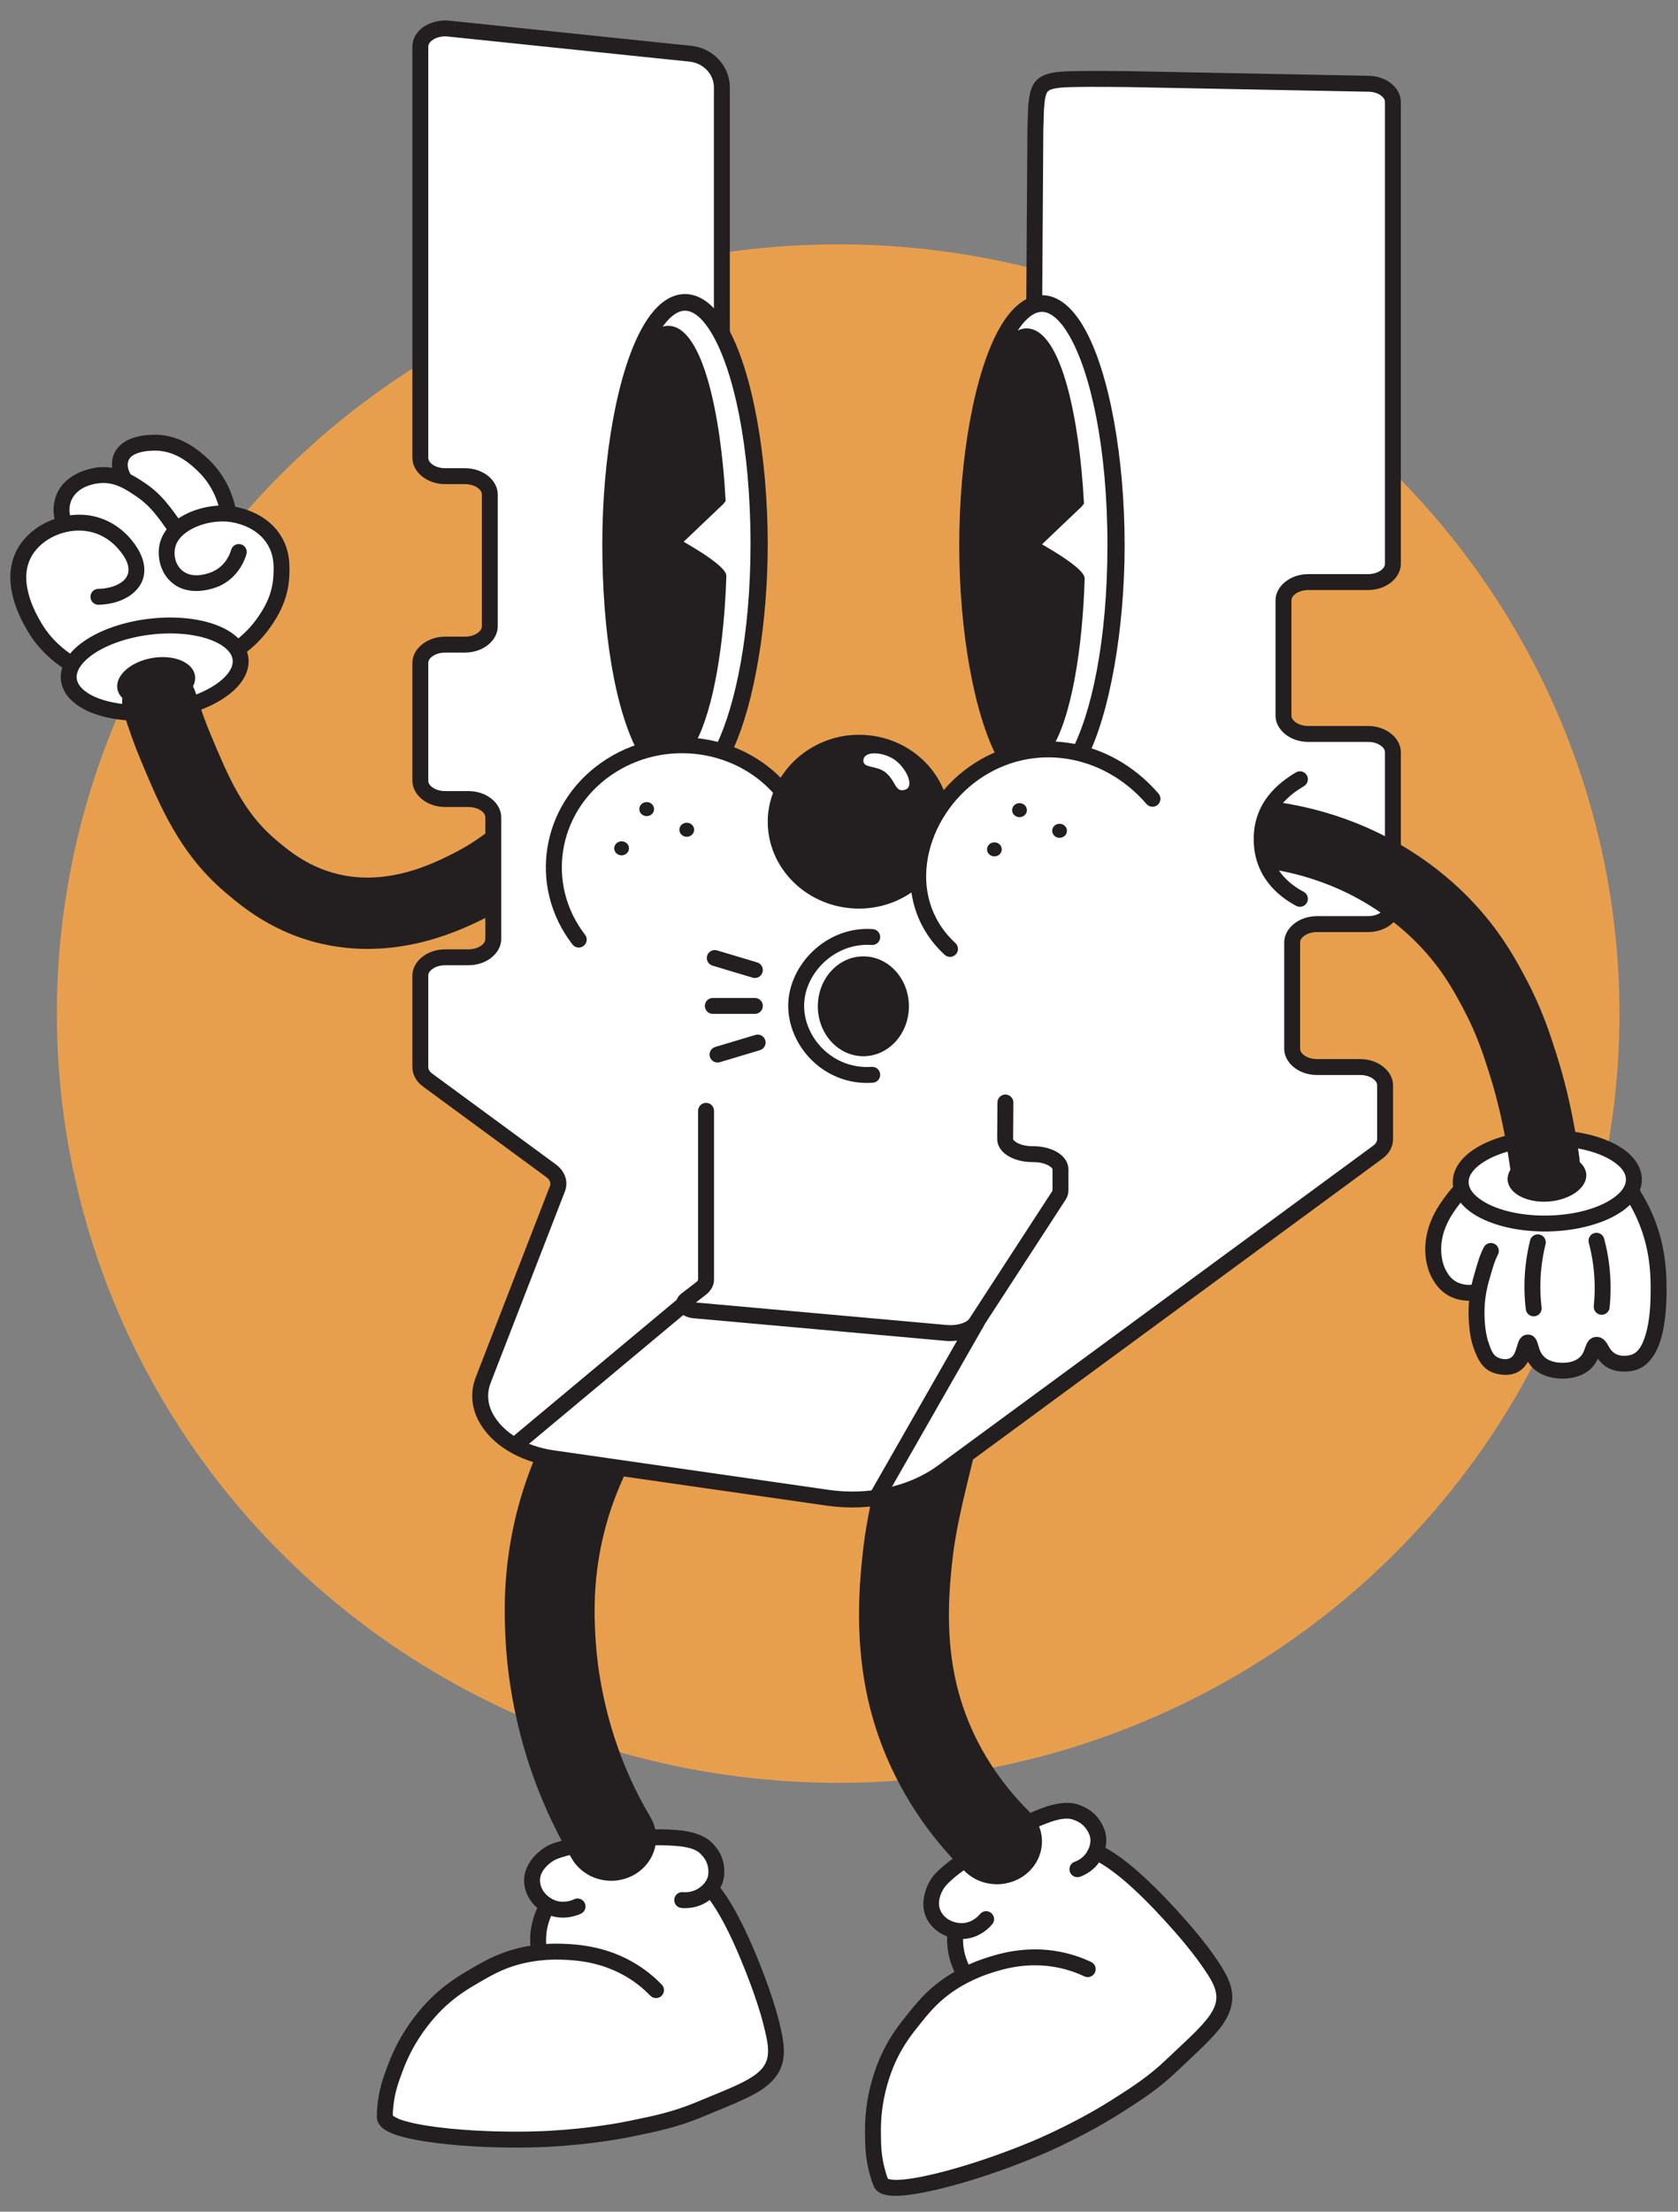 <?xml version="1.0" encoding="UTF-8" standalone="no"?>
<!DOCTYPE svg PUBLIC "-//W3C//DTD SVG 1.1//EN" "http://www.w3.org/Graphics/SVG/1.1/DTD/svg11.dtd">
<svg width="100%" height="100%" viewBox="0 0 879 1158" version="1.1" xmlns="http://www.w3.org/2000/svg" xmlns:xlink="http://www.w3.org/1999/xlink" xml:space="preserve" xmlns:serif="http://www.serif.com/" style="fill-rule:evenodd;clip-rule:evenodd;stroke-miterlimit:10;">
    <rect x="0" y="0" width="879" height="1158" fill="#808080" stroke="none"/>
    <ellipse cx="439.068" cy="530.706" rx="409.278" ry="402.762" style="fill:rgb(232,159,77);"/>
    <g id="White-background" serif:id="White background" transform="matrix(1,0,0,1,-0.441,4.113)">
        <path d="M72.52,371.109C61.61,369.884 37.023,363.323 36.358,352.799C35.694,342.274 36.358,342.122 36.358,342.122C36.358,342.122 8.284,311.501 9.626,299.497C10.967,287.492 13.556,281.817 25.626,275.257C31.982,271.802 36.358,268.778 36.358,268.778C36.358,268.778 32.7,265.74 36.358,254.594C40.017,243.447 53.815,244.604 58.333,245.592C62.852,246.579 62.467,246.508 62.467,246.508C62.467,246.508 62.681,231.728 70.715,229.709C78.75,227.689 95.29,227.786 104.265,236.436C114.517,246.318 121.016,265.271 121.016,265.271C121.016,265.271 136.874,264.845 143.353,278.916C149.634,292.559 149.277,313.629 139.403,323.271C131.015,331.461 126.458,334.766 126.458,334.766C126.458,334.766 133.048,348.934 121.64,355.351C110.232,361.768 96.491,369.03 96.491,369.03C96.491,369.03 82.91,372.276 72.52,371.109Z" style="fill:white;"/>
        <g transform="matrix(0.972,0.237,-0.237,0.972,239.78,-46.522)">
            <path d="M316.589,954.884C309.914,957.541 294.275,965.84 289.051,970.523C275.348,982.809 283.052,996.801 289.347,997.759L291.431,1022.33C291.431,1022.33 264.618,1038.11 250.168,1058.18C235.037,1079.2 232.678,1114.58 235.081,1121.77C236.844,1127.06 236.158,1128.7 241.446,1130.19C246.734,1131.68 320.805,1118.63 341.242,1110.56C366.94,1100.4 420.535,1065.88 423.723,1059.65C426.911,1053.42 427.559,1045.66 424.455,1039.4C421.351,1033.15 389.27,985.934 384.147,980.475C379.024,975.016 373.029,968.951 373.029,968.951C373.029,968.951 378.684,962.28 371.39,953.136C361.771,941.077 331.318,949.02 316.589,954.884Z" style="fill:white;"/>
        </g>
        <path d="M521.325,957.99C508.626,966.26 486.044,979.528 487.801,991.06C490.152,1006.5 498.97,1005.76 498.97,1005.76L504.77,1028.97C504.77,1028.97 485.592,1042.48 473.593,1058.2C458.45,1078.03 455.302,1122.49 459.892,1130.31C464.63,1138.37 463.263,1141.08 467.648,1142.38C472.032,1143.67 554.23,1118.62 574.601,1106.48C599.211,1091.82 638.237,1055.7 639.57,1049.37C640.904,1043.04 642.015,1035.97 638.169,1030.13C634.323,1024.3 601.279,985.219 593.248,979.145C585.217,973.071 574.231,965.058 574.231,965.058C574.231,965.058 581.033,952.526 568.104,946.842C550.453,939.081 529.294,952.8 521.325,957.99Z" style="fill:white;"/>
        <path d="M804.46,591.194C791.393,592.082 762.743,601.773 766.011,615.706C761.419,624.477 746.262,643.704 750.516,656.841C756.455,675.187 773.751,673.408 773.751,673.408C773.751,673.408 769.8,711.49 786.768,712.56C800.657,713.436 801.796,699.738 801.796,699.738C801.796,699.738 805.235,713.902 818.762,713.643C832.419,713.382 837.951,701.25 837.951,701.25C837.951,701.25 842.897,711.824 854.437,709.96C865.976,708.097 869.711,685.965 870.318,679.328C870.926,672.69 866.31,632.618 860.339,627.021C854.368,621.425 853.639,620.534 853.639,620.534C853.639,620.534 860.603,615.57 855.43,609.173C850.258,602.775 844.794,588.452 804.46,591.194Z" style="fill:white;"/>
        <path d="M359.185,154.134C366.998,153.705 396.613,172.4 398.452,278.512C399.761,354.043 377.008,390.635 377.008,390.635C377.008,390.635 372.756,386.148 359.185,386.36C345.614,386.573 338.295,387.808 338.295,387.808C338.295,387.808 317.932,339.495 323.176,271.334C328.42,203.173 337.358,155.332 359.185,154.134Z" style="fill:white;"/>
        <g transform="matrix(1,0,0,1,186.477,0)">
            <path d="M359.185,154.134C366.998,153.705 396.613,172.4 398.452,278.512C399.761,354.043 377.008,390.635 377.008,390.635C377.008,390.635 372.756,386.148 359.185,386.36C345.614,386.573 338.295,387.808 338.295,387.808C338.295,387.808 317.932,339.495 323.176,271.334C328.42,203.173 337.358,155.332 359.185,154.134Z" style="fill:white;"/>
        </g>
        <path d="M378.473,166.916C378.473,166.916 378.997,48.627 378.13,43.146C377.263,37.665 375.724,25.378 366.198,24.391C356.671,23.404 248.104,12.307 240.616,11.441C233.129,10.575 222.924,9.081 221.432,23.512C219.941,37.943 221.87,229.969 221.662,232.155C221.454,234.341 220.229,242.955 228.625,244.881C237.021,246.806 243.536,244.909 247.805,246.47C252.073,248.032 256.309,249.308 256.517,256.278C256.725,263.247 259.818,317.361 257.944,323.121C256.07,328.881 252.996,333.073 248.07,333.385C243.144,333.697 236.62,332.859 231.972,333.917C227.324,334.975 222.934,336.013 221.893,341.321C220.852,346.629 221.856,397.559 222.065,403.318C222.273,409.077 226.901,413.602 231.546,414.745C236.191,415.889 244.422,414.078 248.759,415.119C253.096,416.16 258.191,417.777 259.075,423.458C259.959,429.139 260.852,482.162 259.169,486.359C257.486,490.556 258.527,496.691 252.629,496.378C246.73,496.066 239.266,494.241 233.818,496.548C228.37,498.856 221.868,499.871 221.73,506.108C221.592,512.344 219.37,549.094 220.74,554.817C222.111,560.541 227.649,563.6 230.876,566.203C234.104,568.805 285.13,604.248 287.678,608.651C290.227,613.053 294.123,613.883 290.413,623.104C286.704,632.324 253.74,716.008 252.682,721.178C251.624,726.348 249.946,749.291 274.366,756.04C298.787,762.789 425.455,777.58 435.027,779.627C444.599,781.673 470.322,781.809 487.007,770.757C503.692,759.706 713.657,606.601 719.744,601.503C725.83,596.404 727.043,595.683 726.297,590.863C725.551,586.043 725.585,567.81 725.585,563.438C725.585,559.067 724.766,554.753 716.874,554.319C708.983,553.886 697.181,554.71 692.846,554.277C688.51,553.843 678.542,553.065 678.524,547.106C678.507,541.147 677.448,495.612 678.402,490.241C679.356,484.87 683.877,479.951 689.244,479.31C694.61,478.67 714.687,478.967 719.576,478.308C724.465,477.649 730.194,473.644 730.732,468.653C731.269,463.661 729.266,398.693 730.029,392.914C730.792,387.134 727.779,382.69 722.887,381.84C717.996,380.99 693.854,380.84 688.066,380.302C682.278,379.765 673.773,377.618 674.085,372.003C674.397,366.389 672.561,318.949 673.566,312.189C674.572,305.429 679.47,301.801 684.362,300.968C689.253,300.135 711.894,300.917 717.399,300.813C722.904,300.709 730.366,296.905 730.124,291.117C729.881,285.33 729.645,60.298 729.645,53.573C729.645,46.849 730.809,41.811 719.799,40.721C708.789,39.631 571.953,35.892 561.737,36.863C551.521,37.834 544.974,42.33 542.498,49.811C540.021,57.292 543.495,138.899 542.766,145.458C542.037,152.017 526.853,564.557 526.615,578.154C526.378,591.751 528.122,589.49 527.357,592.157C526.592,594.825 530.899,597.54 533.828,598.976C536.756,600.412 541.971,600.48 545.664,601.636C549.358,602.792 554.61,603.925 554.889,608.339C555.168,612.753 556.665,617.846 555.181,619.918C553.698,621.989 523.681,678.156 515.552,686.118C507.423,694.079 506.775,693.142 496.876,692.373C486.978,691.604 381.974,682.755 372.983,681.265C363.992,679.774 353.2,679.08 360.56,674.318C367.92,669.555 372.289,669.821 372.098,661.798C371.906,653.775 373.059,584.419 371.547,578.154C370.034,571.89 377.961,187.223 378.473,166.916Z" style="fill:white;"/>
        <g transform="matrix(1.137,0,0,1.137,-70.535,-66.073)">
            <circle cx="379.038" cy="458.548" r="62.732" style="fill:white;"/>
        </g>
        <g transform="matrix(1.137,0,0,1.137,119.353,-61.388)">
            <circle cx="379.038" cy="458.548" r="62.732" style="fill:white;"/>
        </g>
        <g transform="matrix(1,0,0,1.557,0,-237.193)">
            <path d="M580.836,425.999L319.336,425.999L319.336,578.154C397.604,631.076 485.305,627.895 580.836,578.154L580.836,425.999Z" style="fill:white;"/>
        </g>
    </g>
    <g id="Hangerman" transform="matrix(4.167,0,0,4.167,-837.936,-1068.18)">
        <g transform="matrix(0,-1,-1,0,279.229,362.008)">
            <path d="M-0.928,-0.928C-1.415,-0.928 -1.809,-0.513 -1.809,-0C-1.809,0.511 -1.415,0.928 -0.928,0.928C-0.44,0.928 -0.045,0.511 -0.045,-0C-0.045,-0.513 -0.44,-0.928 -0.928,-0.928" style="fill:rgb(35,31,32);fill-rule:nonzero;"/>
        </g>
        <g transform="matrix(0,-1,-1,0,287.422,359.675)">
            <path d="M-0.928,-0.928C-1.415,-0.928 -1.809,-0.513 -1.809,-0C-1.809,0.513 -1.415,0.928 -0.928,0.928C-0.44,0.928 -0.045,0.513 -0.045,-0C-0.045,-0.513 -0.44,-0.928 -0.928,-0.928" style="fill:rgb(35,31,32);fill-rule:nonzero;"/>
        </g>
        <g transform="matrix(0,-1,-1,0,282.386,357.08)">
            <path d="M-0.928,-0.928C-1.415,-0.928 -1.809,-0.513 -1.809,-0C-1.809,0.513 -1.415,0.928 -0.928,0.928C-0.44,0.928 -0.045,0.513 -0.045,-0C-0.045,-0.513 -0.44,-0.928 -0.928,-0.928" style="fill:rgb(35,31,32);fill-rule:nonzero;"/>
        </g>
        <g transform="matrix(0,-1,-1,0,326.096,362.139)">
            <path d="M-0.928,-0.928C-1.415,-0.928 -1.809,-0.513 -1.809,-0C-1.809,0.511 -1.415,0.928 -0.928,0.928C-0.44,0.928 -0.045,0.511 -0.045,-0C-0.045,-0.513 -0.44,-0.928 -0.928,-0.928" style="fill:rgb(35,31,32);fill-rule:nonzero;"/>
        </g>
        <g transform="matrix(0,-1,-1,0,334.289,359.806)">
            <path d="M-0.928,-0.928C-1.415,-0.928 -1.809,-0.513 -1.809,-0C-1.809,0.513 -1.415,0.928 -0.928,0.928C-0.44,0.928 -0.045,0.513 -0.045,-0C-0.045,-0.513 -0.44,-0.928 -0.928,-0.928" style="fill:rgb(35,31,32);fill-rule:nonzero;"/>
        </g>
        <g transform="matrix(0,-1,-1,0,329.253,357.211)">
            <path d="M-0.928,-0.928C-1.415,-0.928 -1.809,-0.513 -1.809,-0C-1.809,0.513 -1.415,0.928 -0.928,0.928C-0.44,0.928 -0.045,0.513 -0.045,-0C-0.045,-0.513 -0.44,-0.928 -0.928,-0.928" style="fill:rgb(35,31,32);fill-rule:nonzero;"/>
        </g>
        <g transform="matrix(1,0,0,1,263.166,346.573)">
            <path d="M0,22.644C0.004,21.724 -0.102,15.273 -0.109,13.76C-1.642,15.002 -3.293,16.099 -5.067,16.99C-7.383,18.155 -12.214,20.581 -17.766,19.93C-22.584,19.366 -25.623,16.794 -27.439,15.258C-31.518,11.806 -33.398,7.315 -35.575,2.113C-36.305,0.37 -36.95,-1.421 -37.491,-3.21C-38.21,-5.589 -40.819,-6.963 -43.318,-6.278C-45.832,-5.593 -47.261,-3.112 -46.542,-0.734C-45.916,1.339 -45.169,3.414 -44.324,5.43C-41.925,11.164 -39.443,17.093 -33.698,21.954C-31.41,23.89 -26.651,27.919 -18.917,28.825C-12.249,29.607 -6.599,27.653 -3.065,26.067C-2.1,25.634 -1.293,25.229 -0.666,24.914C-0.429,24.795 -0.203,24.657 0.025,24.523C-0.025,23.892 -0.002,23.172 0,22.644" style="fill:rgb(35,31,32);fill-rule:nonzero;"/>
        </g>
        <g transform="matrix(1,0,0,1,209.715,321.546)">
            <path d="M0.546,17.167C-0.529,16.467 -2.198,15.174 -3.434,13.065C-3.782,12.472 -4.622,11.049 -5.059,9.328C-5.46,7.748 -5.531,5.891 -4.384,4.263C-2.924,2.188 0.025,1.058 2.631,1.598C4.499,1.985 5.659,3.135 6.03,3.535C6.337,3.867 6.795,4.38 7.132,5.009C7.41,5.528 7.617,6.136 7.484,6.782C7.363,7.367 6.93,7.814 6.355,8.141C5.643,8.547 4.716,8.765 3.724,8.786C3.172,8.798 2.734,9.255 2.745,9.807C2.757,10.359 3.214,10.797 3.766,10.786C6.638,10.726 9.007,9.288 9.442,7.188C9.885,5.045 8.339,3.086 7.497,2.176L7.497,2.175C7.01,1.652 5.486,0.147 3.037,-0.36C-0.331,-1.058 -4.132,0.43 -6.02,3.111C-7.246,4.854 -7.478,6.784 -7.241,8.57C-6.909,11.068 -5.638,13.261 -5.16,14.077C-3.724,16.524 -1.793,18.029 -0.546,18.843C-0.084,19.144 0.536,19.014 0.838,18.551C1.139,18.089 1.009,17.469 0.546,17.167Z" style="fill:rgb(35,31,32);"/>
        </g>
        <g transform="matrix(0.787,0.617,0.617,-0.787,208.946,316.991)">
            <path d="M3.572,-2.88C3.262,-2.659 2.473,-2.049 2.224,-0.972C1.776,0.979 3.449,2.573 3.689,2.807C5.095,4.173 6.888,4.254 8.29,4.362C10.47,4.53 12.123,4.012 14.412,3.324C14.941,3.165 15.499,3.466 15.658,3.994C15.816,4.523 15.516,5.081 14.988,5.24C12.428,6.008 10.573,6.544 8.137,6.356L8.136,6.356C6.342,6.218 4.093,5.989 2.296,4.241C1.938,3.894 -0.39,1.472 0.275,-1.421L0.276,-1.422C0.676,-3.153 1.914,-4.155 2.413,-4.51C2.863,-4.83 3.488,-4.724 3.808,-4.274C4.127,-3.824 4.022,-3.2 3.572,-2.88Z" style="fill:rgb(35,31,32);"/>
        </g>
        <g transform="matrix(0.766,0.643,0.643,-0.766,217.851,312.541)">
            <path d="M2.031,-2.868C1.794,-2.78 0.817,-2.456 0.585,-1.598C0.458,-1.127 0.634,-0.668 0.865,-0.262C1.331,0.559 2.087,1.192 2.335,1.405C4.417,3.187 7.097,2.98 8.082,2.92C10.721,2.757 12.579,1.554 13.466,0.874C13.904,0.538 14.532,0.621 14.868,1.059C15.204,1.497 15.121,2.126 14.683,2.461C13.616,3.279 11.379,4.72 8.205,4.916L8.204,4.916C6.971,4.991 3.642,5.155 1.034,2.924C0.709,2.645 -0.263,1.801 -0.874,0.726C-1.361,-0.132 -1.614,-1.123 -1.346,-2.118L-1.346,-2.119C-0.894,-3.793 0.876,-4.573 1.337,-4.744C1.855,-4.935 2.431,-4.67 2.622,-4.152C2.813,-3.635 2.548,-3.059 2.031,-2.868Z" style="fill:rgb(35,31,32);"/>
        </g>
        <g transform="matrix(1,0,0,1,231.109,332.606)">
            <path d="M-0.963,-7.174C-1.039,-6.901 -1.526,-5.262 -3.233,-4.46C-3.349,-4.406 -3.95,-4.135 -4.723,-4.025C-5.417,-3.927 -6.271,-3.946 -6.994,-4.481C-7.991,-5.219 -8.225,-6.537 -7.994,-7.491C-7.79,-8.336 -7.171,-9.005 -6.385,-9.519C-5.043,-10.398 -3.208,-10.823 -1.64,-10.737L-1.639,-10.736C-1.343,-10.721 1.804,-10.521 3.474,-8.062C4.514,-6.531 4.398,-4.942 4.346,-3.891C4.219,-1.355 2.993,0.437 2.375,1.33C1.422,2.708 0.357,3.634 -0.385,4.196C-0.825,4.529 -0.912,5.156 -0.579,5.596C-0.246,6.036 0.381,6.123 0.821,5.79C1.681,5.14 2.916,4.064 4.019,2.468C4.759,1.399 6.191,-0.757 6.344,-3.791C6.412,-5.156 6.478,-7.199 5.128,-9.186C2.945,-12.402 -1.144,-12.713 -1.532,-12.734C-3.498,-12.842 -5.797,-12.295 -7.481,-11.193C-8.713,-10.386 -9.618,-9.286 -9.938,-7.961C-10.329,-6.343 -9.875,-4.125 -8.184,-2.873C-5.855,-1.15 -2.717,-2.493 -2.383,-2.65C0.128,-3.83 0.851,-6.235 0.963,-6.636C1.112,-7.168 0.8,-7.72 0.269,-7.868C-0.263,-8.017 -0.815,-7.705 -0.963,-7.174Z" style="fill:rgb(35,31,32);"/>
        </g>
        <g transform="matrix(-0.124,-0.992,-0.992,0.124,217.859,329.89)">
            <path d="M-10.786,-12.22C-13.753,-12.258 -16.157,-7.422 -16.158,-1.419C-16.158,4.585 -13.752,9.483 -10.786,9.521C-7.82,9.559 -5.415,4.723 -5.415,-1.28C-5.415,-7.285 -7.82,-12.182 -10.786,-12.22Z" style="fill:none;fill-rule:nonzero;stroke:rgb(35,31,32);stroke-width:2px;"/>
        </g>
        <g transform="matrix(1,0,0,1,364.506,369.283)">
            <path d="M-0.512,-15.885C-2.73,-14.562 -5.814,-12.121 -5.814,-7.513C-5.814,-2.883 -2.806,-0.355 -0.468,0.884C0.02,1.142 0.625,0.956 0.884,0.468C1.142,-0.02 0.956,-0.625 0.468,-0.884C-1.386,-1.865 -3.814,-3.843 -3.814,-7.513C-3.814,-11.203 -1.264,-13.108 0.512,-14.167C0.986,-14.45 1.142,-15.064 0.859,-15.538C0.576,-16.012 -0.038,-16.168 -0.512,-15.885Z" style="fill:rgb(35,31,32);"/>
        </g>
        <g transform="matrix(1,0,0,1,384.684,418.948)">
            <path d="M-0.746,-13.684C-1.865,-12.429 -2.622,-11.31 -3.022,-10.601C-3.464,-9.821 -4.652,-7.625 -4.389,-4.819C-4.233,-3.173 -3.668,-2.177 -3.543,-1.96C-3.203,-1.368 -2.65,-0.446 -1.486,0.197C0.012,1.025 1.572,0.846 2.112,0.754C2.656,0.662 3.023,0.145 2.931,-0.399C2.839,-0.943 2.322,-1.31 1.778,-1.218C1.434,-1.16 0.436,-1.025 -0.518,-1.553C-1.262,-1.964 -1.591,-2.576 -1.808,-2.956L-1.809,-2.957C-1.898,-3.113 -2.286,-3.829 -2.397,-5.007C-2.608,-7.247 -1.634,-8.994 -1.282,-9.616L-1.282,-9.617C-0.926,-10.247 -0.248,-11.237 0.746,-12.352C1.114,-12.764 1.078,-13.397 0.666,-13.764C0.254,-14.132 -0.379,-14.096 -0.746,-13.684Z" style="fill:rgb(35,31,32);"/>
        </g>
        <g transform="matrix(1,0,0,1,388.507,421.171)">
            <path d="M4.661,6.276C4.855,6.595 5.106,6.91 5.434,7.2C6.659,8.283 8.366,8.406 9.015,8.402C9.449,8.4 11.112,8.362 12.358,7.331C12.901,6.882 13.23,6.372 13.453,5.893C13.763,6.322 14.172,6.75 14.757,7.061C15.937,7.687 17.425,7.564 18.253,7.304C19.752,6.834 20.751,5.394 21.312,3.627C22.028,1.376 22.074,-1.369 22.084,-2.375C22.111,-5.333 21.992,-10.31 18.504,-15.602C18.2,-16.063 17.579,-16.191 17.119,-15.887C16.658,-15.583 16.53,-14.962 16.834,-14.502C20.026,-9.66 20.109,-5.099 20.084,-2.393C20.076,-1.487 20.052,0.991 19.406,3.022C19.06,4.111 18.579,5.106 17.655,5.396C17.191,5.542 16.355,5.645 15.695,5.295C15,4.925 14.781,4.224 14.53,3.87C14.145,3.331 13.691,3.123 13.207,3.159C12.785,3.19 12.451,3.382 12.19,3.764C12.069,3.942 11.961,4.198 11.851,4.507C11.722,4.872 11.574,5.385 11.084,5.789C10.314,6.426 9.271,6.4 9.003,6.402C8.6,6.404 7.521,6.375 6.758,5.702C6.261,5.262 6.103,4.701 5.987,4.302C5.901,4.005 5.827,3.759 5.747,3.594C5.484,3.05 5.083,2.865 4.663,2.861C4.242,2.857 3.792,3.056 3.511,3.669C3.397,3.916 3.298,4.322 3.148,4.762C3.017,5.142 2.856,5.596 2.422,5.815C1.77,6.143 0.991,5.791 0.957,5.776C0.181,5.444 -0.004,4.663 -0.292,3.856C-0.477,3.34 -0.79,2.172 -0.805,0.171C-0.819,-1.94 -0.352,-3.54 -0.016,-4.67C0.399,-6.071 0.501,-6.412 0.895,-7.2C1.141,-7.694 0.941,-8.295 0.447,-8.542C-0.047,-8.788 -0.648,-8.588 -0.895,-8.094C-1.339,-7.204 -1.465,-6.821 -1.934,-5.239C-2.31,-3.974 -2.821,-2.18 -2.805,0.185C-2.788,2.546 -2.393,3.92 -2.176,4.529C-1.688,5.894 -1.144,7.052 0.171,7.615L0.172,7.616C0.247,7.647 1.922,8.307 3.322,7.601C3.938,7.29 4.363,6.808 4.661,6.276Z" style="fill:rgb(35,31,32);"/>
        </g>
        <g transform="matrix(1,0,0,1,394.411,420.742)">
            <path d="M-0.971,-8.546C-1.203,-7.609 -1.401,-6.577 -1.529,-5.456C-1.77,-3.35 -1.701,-1.463 -1.512,0.119C-1.447,0.667 -0.948,1.058 -0.4,0.993C0.148,0.928 0.539,0.429 0.474,-0.119C0.301,-1.569 0.238,-3.298 0.459,-5.229L0.459,-5.23C0.575,-6.258 0.757,-7.205 0.971,-8.064C1.104,-8.6 0.777,-9.143 0.241,-9.276C-0.295,-9.409 -0.838,-9.082 -0.971,-8.546Z" style="fill:rgb(35,31,32);"/>
        </g>
        <g transform="matrix(1,0,0,1,401.783,420.547)">
            <path d="M-0.967,-8.048C-0.739,-7.189 -0.542,-6.242 -0.408,-5.214C-0.156,-3.283 -0.19,-1.554 -0.34,-0.103C-0.397,0.446 0.003,0.938 0.552,0.995C1.101,1.052 1.593,0.652 1.65,0.103C1.814,-1.48 1.85,-3.367 1.576,-5.472C1.43,-6.592 1.215,-7.625 0.967,-8.56C0.825,-9.094 0.277,-9.412 -0.256,-9.271C-0.79,-9.129 -1.108,-8.581 -0.967,-8.048Z" style="fill:rgb(35,31,32);"/>
        </g>
        <g transform="matrix(1,0,0,1,399.643,361.812)">
            <path d="M0,40.052C-0.12,39.193 -0.298,38.012 -0.551,36.607C-0.834,35.037 -1.502,31.362 -2.882,27.017C-3.648,24.605 -4.694,21.302 -6.774,17.406C-8.086,14.945 -10.285,10.826 -14.661,6.593C-18.074,3.289 -22.202,0.515 -26.596,-1.43C-30.156,-3.008 -33.948,-4.099 -37.862,-4.672C-38.581,-4.776 -39.839,-3.267 -40.017,-0.723C-40.231,2.336 -39.315,3.652 -39.193,3.669C-36.096,4.123 -33.103,4.985 -30.291,6.23C-26.844,7.757 -23.602,9.936 -20.92,12.53C-17.506,15.833 -15.836,18.962 -14.616,21.248C-12.895,24.474 -12.054,27.128 -11.311,29.471C-10.087,33.32 -9.487,36.637 -9.231,38.049C-9,39.317 -8.84,40.388 -8.733,41.165C-8.437,43.286 -6.547,44.828 -4.372,44.828C-4.179,44.828 -3.983,44.816 -3.785,44.791C-1.375,44.483 0.32,42.362 0,40.052" style="fill:rgb(35,31,32);fill-rule:nonzero;"/>
        </g>
        <g transform="matrix(-0.019,-1,-1,0.019,395.191,393.837)">
            <path d="M-10.877,-12.088C-9.4,-12.088 -7.985,-11.191 -6.878,-9.544C-5.46,-7.436 -4.51,-4.039 -4.51,-0.203C-4.51,3.633 -5.46,7.03 -6.878,9.138C-7.985,10.785 -9.4,11.682 -10.877,11.682C-12.354,11.682 -13.769,10.785 -14.876,9.138C-16.294,7.03 -17.244,3.633 -17.244,-0.203C-17.244,-4.039 -16.294,-7.436 -14.876,-9.544C-13.769,-11.191 -12.354,-12.088 -10.877,-12.088ZM-10.877,-10.088C-11.771,-10.088 -12.546,-9.425 -13.216,-8.428C-14.463,-6.575 -15.244,-3.576 -15.244,-0.203C-15.244,3.17 -14.463,6.169 -13.216,8.022C-12.546,9.019 -11.771,9.682 -10.877,9.682C-9.983,9.682 -9.208,9.019 -8.538,8.022C-7.291,6.169 -6.51,3.17 -6.51,-0.203C-6.51,-3.576 -7.291,-6.575 -8.538,-8.428C-9.208,-9.425 -9.983,-10.088 -10.877,-10.088Z" style="fill:rgb(35,31,32);"/>
        </g>
        <g transform="matrix(-0.081,-0.997,-0.997,0.081,394.756,399.363)">
            <path d="M-4.938,-5.356C-6.633,-5.37 -8.007,-3.164 -8.006,-0.428C-8.007,2.308 -6.633,4.538 -4.938,4.552C-3.244,4.567 -1.87,2.361 -1.87,-0.375C-1.87,-3.112 -3.243,-5.342 -4.938,-5.356" style="fill:rgb(35,31,32);fill-rule:nonzero;"/>
        </g>
        <g transform="matrix(1,0,0,1,335.946,293.929)">
            <path d="M-43.111,4.329L-43.111,-26.608C-43.111,-29.287 -45.211,-31.555 -48.011,-31.84L-52.216,-32.269L-78.351,-34.987C-79.787,-35.136 -81.124,-34.679 -81.97,-33.926C-82.637,-33.333 -83.017,-32.56 -83.017,-31.72L-83.017,19.949C-83.017,21.674 -81.243,23.244 -78.892,23.244L-76.409,23.244C-75.779,23.244 -75.204,23.419 -74.791,23.722C-74.5,23.936 -74.284,24.212 -74.284,24.539L-74.284,41.116C-74.284,41.443 -74.5,41.718 -74.792,41.932C-75.205,42.236 -75.779,42.411 -76.409,42.411L-78.892,42.411C-81.243,42.411 -83.017,43.979 -83.017,45.706L-83.017,60.519C-83.017,62.244 -81.243,63.814 -78.892,63.814L-75.972,63.814C-75.342,63.814 -74.767,63.989 -74.354,64.292C-74.063,64.506 -73.847,64.782 -73.847,65.109L-73.847,80.403C-73.847,80.73 -74.063,81.005 -74.355,81.219C-74.768,81.523 -75.342,81.698 -75.972,81.698L-78.892,81.698C-81.243,81.698 -83.017,83.266 -83.017,84.993L-83.017,96.5C-83.017,97.404 -82.564,98.291 -81.694,98.929L-66.17,110.33C-65.775,110.621 -65.561,111.02 -65.715,111.415L-75.04,135.441C-75.745,137.258 -75.625,139.195 -74.689,140.955C-73.147,143.858 -69.718,146.027 -65.556,146.626L-30.925,151.6C-25.426,152.389 -19.756,151.099 -15.792,148.189L38.939,107.989C39.808,107.351 40.263,106.464 40.263,105.56L40.263,98.784C40.263,97.057 38.488,95.489 36.138,95.489L30.707,95.489C30.076,95.489 29.502,95.314 29.089,95.01C28.797,94.796 28.582,94.521 28.582,94.194L28.582,80.824C28.582,80.497 28.797,80.221 29.089,80.007C29.502,79.704 30.076,79.529 30.707,79.529L37.12,79.529C39.47,79.529 41.245,77.959 41.245,76.234L41.245,56.931C41.245,55.204 39.47,53.636 37.12,53.636L29.615,53.636C28.984,53.636 28.41,53.461 27.997,53.157C27.705,52.943 27.49,52.668 27.49,52.341L27.49,37.848C27.49,37.521 27.705,37.245 27.997,37.031C28.41,36.728 28.984,36.553 29.615,36.553L37.12,36.553C39.47,36.553 41.245,34.984 41.245,33.258L41.245,-24.769C41.245,-26.417 39.638,-27.938 37.4,-28.057L37.383,-28.058C37.366,-28.058 6.984,-28.646 6.984,-28.646C6.981,-28.646 2.043,-28.705 -0.029,-28.646C-1.147,-28.614 -2.257,-28.567 -3.12,-28.31C-3.898,-28.078 -4.505,-27.678 -4.887,-27.086C-5.235,-26.545 -5.448,-25.719 -5.547,-24.798C-5.668,-23.668 -5.64,-22.38 -5.698,-21.506L-5.7,-21.476L-5.84,-0.007C-5.844,0.545 -5.398,0.996 -4.847,1C-4.295,1.004 -3.844,0.558 -3.84,0.007L-3.7,-21.405C-3.647,-22.257 -3.675,-23.496 -3.558,-24.584C-3.497,-25.15 -3.419,-25.671 -3.205,-26.003C-3.016,-26.296 -2.643,-26.389 -2.224,-26.473C-1.557,-26.607 -0.766,-26.624 0.028,-26.647C2.032,-26.704 6.745,-26.649 6.95,-26.646C6.953,-26.646 37.309,-26.059 37.309,-26.059C37.894,-26.025 38.416,-25.842 38.789,-25.548C39.053,-25.338 39.245,-25.075 39.245,-24.769L39.245,33.258C39.245,33.585 39.029,33.86 38.738,34.075C38.325,34.378 37.75,34.553 37.12,34.553L29.615,34.553C27.264,34.553 25.49,36.123 25.49,37.848L25.49,52.341C25.49,54.066 27.264,55.636 29.615,55.636L37.12,55.636C37.75,55.636 38.325,55.811 38.738,56.114C39.029,56.328 39.245,56.604 39.245,56.931L39.245,76.234C39.245,76.561 39.029,76.836 38.737,77.05C38.324,77.354 37.75,77.529 37.12,77.529L30.707,77.529C28.356,77.529 26.582,79.097 26.582,80.824L26.582,94.194C26.582,95.919 28.356,97.489 30.707,97.489L36.138,97.489C36.768,97.489 37.343,97.664 37.756,97.967C38.047,98.181 38.263,98.457 38.263,98.784L38.263,105.56C38.263,105.874 38.057,106.155 37.755,106.377L-16.976,146.577C-20.553,149.203 -25.678,150.332 -30.641,149.62L-65.271,144.646C-68.734,144.148 -71.64,142.432 -72.923,140.017L-72.923,140.016C-73.577,138.787 -73.668,137.434 -73.175,136.165L-63.85,112.139C-63.381,110.93 -63.776,109.608 -64.985,108.719L-80.511,97.317C-80.813,97.095 -81.017,96.814 -81.017,96.5L-81.017,84.993C-81.017,84.666 -80.802,84.39 -80.51,84.176C-80.097,83.873 -79.523,83.698 -78.892,83.698L-75.972,83.698C-73.622,83.698 -71.847,82.128 -71.847,80.403L-71.847,65.109C-71.847,63.382 -73.622,61.814 -75.972,61.814L-78.892,61.814C-79.523,61.814 -80.097,61.639 -80.51,61.335C-80.802,61.121 -81.017,60.846 -81.017,60.519L-81.017,45.706C-81.017,45.379 -80.802,45.103 -80.51,44.889C-80.097,44.586 -79.523,44.411 -78.892,44.411L-76.409,44.411C-74.059,44.411 -72.284,42.841 -72.284,41.116L-72.284,24.539C-72.284,22.812 -74.059,21.244 -76.409,21.244L-78.892,21.244C-79.523,21.244 -80.097,21.069 -80.51,20.765C-80.802,20.551 -81.017,20.276 -81.017,19.949L-81.017,-31.72C-81.017,-32.09 -80.751,-32.388 -80.404,-32.61C-79.918,-32.92 -79.255,-33.07 -78.558,-32.998L-52.421,-30.279C-52.42,-30.279 -48.214,-29.85 -48.214,-29.85C-46.461,-29.672 -45.111,-28.285 -45.111,-26.608L-45.111,4.329C-45.111,4.881 -44.663,5.329 -44.111,5.329C-43.559,5.329 -43.111,4.881 -43.111,4.329Z" style="fill:rgb(35,31,32);"/>
        </g>
        <g transform="matrix(1,0,0,1,327.479,423.97)">
            <path d="M-38.911,-3.969L-37.67,-4.928C-36.961,-5.475 -36.631,-6.163 -36.631,-6.84L-36.631,-28.053C-36.631,-28.605 -37.079,-29.053 -37.631,-29.053C-38.183,-29.053 -38.631,-28.605 -38.631,-28.053L-38.631,-6.84C-38.631,-6.709 -38.755,-6.616 -38.892,-6.51L-40.721,-5.099C-41.422,-4.557 -41.517,-3.891 -41.308,-3.312C-41.102,-2.74 -40.387,-2.094 -39.219,-1.989L-7.555,0.85C-5.512,1.034 -3.569,0.249 -2.863,-0.837L7.553,-16.86C7.802,-17.242 7.921,-17.65 7.921,-18.058L7.921,-20.696C7.921,-21.405 7.563,-22.091 6.866,-22.622C6.104,-23.202 4.882,-23.609 3.494,-23.609L3.494,-23.608L3.473,-23.609C3.445,-23.609 3.419,-23.606 3.395,-23.601L3.395,-23.609C2.64,-23.609 1.954,-23.766 1.459,-24.043C1.31,-24.126 1.181,-24.218 1.083,-24.324C1.026,-24.385 0.971,-24.443 0.968,-24.516C0.968,-24.521 1,-29.094 1,-29.094C1.004,-29.646 0.559,-30.097 0.007,-30.101C-0.545,-30.105 -0.996,-29.66 -1,-29.108L-1.032,-24.522C-1.032,-23.813 -0.674,-23.128 0.023,-22.597C0.785,-22.016 2.007,-21.609 3.395,-21.609L3.494,-21.609C4.249,-21.609 4.935,-21.452 5.43,-21.176C5.579,-21.093 5.708,-21 5.806,-20.895C5.864,-20.832 5.921,-20.772 5.921,-20.696L5.921,-18.058C5.921,-18.02 5.9,-17.986 5.877,-17.95L-4.539,-1.927C-4.672,-1.724 -4.916,-1.574 -5.203,-1.448C-5.8,-1.185 -6.582,-1.071 -7.376,-1.142L-38.911,-3.969Z" style="fill:rgb(35,31,32);"/>
        </g>
        <g transform="matrix(-0.496,0.868,0.868,0.496,324.014,444.104)">
            <path d="M-18.695,-11.85L6.296,-11.85C6.848,-11.85 7.296,-11.401 7.296,-10.85C7.296,-10.298 6.848,-9.85 6.296,-9.85L-18.695,-9.849C-19.247,-9.849 -19.695,-10.298 -19.695,-10.849C-19.695,-11.401 -19.247,-11.849 -18.695,-11.85Z" style="fill:rgb(35,31,32);"/>
        </g>
        <g transform="matrix(-0.768,0.641,0.641,0.768,273.961,442.705)">
            <rect x="-24.49" y="-9.874" width="27.706" height="2" style="fill:rgb(35,31,32);"/>
        </g>
        <g transform="matrix(0.24,0,0,0.24,-7.55,3.822)">
            <path d="M1209.94,2003.37C1202.29,1990.54 1196.01,1976.66 1191.28,1962.13C1183.87,1939.36 1181.65,1919.54 1181.09,1906.93C1180.68,1897.74 1179.92,1880.65 1184.74,1858.87C1187.25,1847.55 1190.94,1836.54 1195.7,1826.13C1196.16,1825.1 1196.5,1824.06 1196.75,1823.01L1197.24,1820.28C1195.29,1820.25 1156.18,1813.86 1152.07,1812.77C1151.61,1812.65 1151.25,1812.41 1150.88,1812.19L1150.23,1813.7C1145.21,1825.56 1141.31,1837.65 1138.66,1849.64C1132.62,1876.93 1133.58,1898.46 1134.04,1908.81C1134.72,1924.09 1137.39,1948.04 1146.3,1975.39C1152.03,1993.01 1159.67,2009.86 1168.98,2025.49C1173.16,2032.49 1181.01,2036.84 1189.48,2036.84C1193.52,2036.84 1197.53,2035.83 1201.09,2033.91C1212.38,2027.81 1216.35,2014.11 1209.94,2003.37Z" style="fill:rgb(35,31,32);fill-rule:nonzero;"/>
        </g>
        <g transform="matrix(0.972,0.237,-0.237,0.972,124.209,-51.444)">
            <g transform="matrix(1,0,0,1,274.758,485.762)">
                <path d="M-0.637,9.573C-0.775,9.687 -1.795,10.506 -3.159,10.232C-4.077,10.046 -5.057,9.401 -5.355,8.322C-5.535,7.671 -5.34,7.031 -5.056,6.498C-4.743,5.912 -4.309,5.443 -3.996,5.217L-3.995,5.217C-2.438,4.097 -0.192,3.215 3.49,1.926C6.68,0.81 7.75,0.451 10.124,0.047C11.54,-0.194 12.731,-0.199 13.44,0.266C13.676,0.421 14.73,0.951 14.988,2.46C15.163,3.479 14.466,4.256 14.322,4.427C13.625,5.262 12.684,5.425 12.435,5.462C11.889,5.542 11.511,6.051 11.592,6.597C11.672,7.143 12.181,7.521 12.727,7.44C13.142,7.379 14.697,7.096 15.856,5.711C16.116,5.401 17.275,3.964 16.96,2.122C16.548,-0.283 14.914,-1.159 14.538,-1.406C13.518,-2.075 11.824,-2.272 9.788,-1.925C7.298,-1.501 6.174,-1.132 2.83,0.038C-1.11,1.417 -3.497,2.395 -5.163,3.593C-6.163,4.312 -7.915,6.569 -7.283,8.856C-6.769,10.711 -5.132,11.874 -3.555,12.192C-1.289,12.648 0.407,11.305 0.637,11.115C1.062,10.763 1.122,10.133 0.771,9.707C0.419,9.282 -0.211,9.222 -0.637,9.573Z" style="fill:rgb(35,31,32);"/>
            </g>
            <g transform="matrix(1,0,0,1,270.844,502.207)">
                <path d="M-0.983,-4.579C-1.095,-3.984 -1.179,-3.22 -1.134,-2.339C-1.075,-1.236 -0.834,-0.325 -0.601,0.334C-0.416,0.854 0.156,1.127 0.676,0.943C1.196,0.758 1.469,0.186 1.285,-0.334C1.1,-0.854 0.91,-1.573 0.864,-2.443C0.828,-3.138 0.895,-3.741 0.983,-4.211C1.085,-4.753 0.727,-5.276 0.184,-5.378C-0.358,-5.48 -0.881,-5.122 -0.983,-4.579Z" style="fill:rgb(35,31,32);"/>
            </g>
            <g transform="matrix(1,0,0,1,286.823,515.075)">
                <path d="M-28.393,12.064C-28.52,11.551 -28.493,11.664 -28.589,11.023C-28.861,9.206 -28.698,7.805 -28.553,6.581C-28.441,5.635 -28.247,4.063 -27.59,2.078C-26.721,-0.544 -25.556,-2.346 -25.231,-2.835C-24.055,-4.603 -22.885,-5.738 -21.899,-6.689C-20.656,-7.888 -19.479,-9.033 -17.593,-10.095L-17.592,-10.095C-16.959,-10.452 -15.061,-11.466 -12.324,-12.022C-10.764,-12.339 -7.483,-12.979 -3.742,-11.756L-3.741,-11.756C-2.307,-11.288 -1.221,-10.682 -0.535,-10.247C-0.069,-9.952 0.549,-10.091 0.845,-10.557C1.14,-11.023 1.001,-11.641 0.535,-11.937C-0.247,-12.432 -1.485,-13.124 -3.121,-13.658C-7.307,-15.025 -10.977,-14.337 -12.722,-13.982C-15.763,-13.364 -17.871,-12.234 -18.574,-11.837C-20.635,-10.677 -21.93,-9.438 -23.287,-8.129C-24.357,-7.098 -25.621,-5.861 -26.897,-3.942L-26.897,-3.941C-27.253,-3.405 -28.535,-1.429 -29.488,1.45C-30.203,3.608 -30.417,5.317 -30.539,6.345C-30.702,7.715 -30.871,9.284 -30.567,11.319C-30.446,12.125 -30.494,11.895 -30.296,12.701C-30.192,13.126 -29.918,13.512 -29.421,13.797C-29.005,14.035 -28.366,14.215 -27.547,14.297C-24.977,14.556 -20.277,13.961 -16.017,13.092C-11.842,12.241 -8.918,11.362 -8.259,11.162C-3.001,9.566 0.682,7.846 1.591,7.416C4.422,6.076 6.797,4.946 9.495,2.949C12.255,0.906 14.497,-0.603 15.879,-2.117C16.956,-3.298 17.552,-4.502 17.601,-5.892C17.65,-7.25 17.19,-8.613 15.839,-11.155C14.998,-12.735 13.839,-14.532 13.072,-15.668C9.948,-20.29 6.794,-24.105 4.252,-25.925C3.803,-26.246 3.178,-26.143 2.857,-25.694C2.536,-25.245 2.639,-24.62 3.088,-24.299C5.498,-22.573 8.454,-18.93 11.414,-14.548C12.151,-13.458 13.266,-11.733 14.073,-10.215C15.174,-8.146 15.642,-7.069 15.603,-5.964C15.56,-4.763 14.839,-3.814 13.72,-2.787C12.39,-1.566 10.516,-0.295 8.305,1.341C5.723,3.252 3.445,4.326 0.735,5.608C-0.148,6.026 -3.729,7.696 -8.84,9.248L-8.841,9.248C-9.484,9.444 -12.34,10.301 -16.417,11.132C-20.456,11.956 -24.91,12.553 -27.346,12.307C-27.756,12.266 -28.23,12.119 -28.393,12.064Z" style="fill:rgb(35,31,32);"/>
            </g>
        </g>
        <g transform="matrix(0.24,0,0,0.24,-7.55,3.822)">
            <path d="M1380.91,1808.36C1369.11,1819.41 1337.19,1833.68 1327.46,1835.46C1326.3,1835.68 1326.3,1836.08 1325.93,1837.13C1325.92,1837.15 1325.9,1837.14 1325.88,1837.15C1323.59,1847.97 1322.02,1857.21 1321,1867.38C1319.8,1879.14 1317.01,1906.7 1322.9,1936.78C1331.72,1981.86 1355.89,2013.33 1374.61,2031.8C1379.09,2036.22 1385.11,2038.65 1391.56,2038.65C1397.68,2038.65 1403.48,2036.42 1407.9,2032.37C1417.25,2023.8 1417.52,2009.59 1408.51,2000.69C1394.26,1986.64 1375.88,1962.73 1369.2,1928.57C1364.53,1904.76 1366.79,1882.42 1367.88,1871.67C1369.59,1854.72 1372.95,1840.94 1379.69,1813.36C1380.22,1811.2 1380.33,1810.51 1380.91,1808.36Z" style="fill:rgb(35,31,32);fill-rule:nonzero;"/>
        </g>
        <g>
            <g transform="matrix(1,0,0,1,321.161,503.874)">
                <path d="M-0.999,-4.373C-1.031,-3.768 -1.014,-3.001 -0.852,-2.131C-0.65,-1.046 -0.291,-0.172 0.028,0.454C0.278,0.945 0.881,1.142 1.373,0.891C1.864,0.641 2.061,0.038 1.81,-0.454C1.559,-0.948 1.274,-1.64 1.114,-2.497C0.986,-3.183 0.973,-3.788 0.999,-4.265C1.028,-4.817 0.605,-5.288 0.054,-5.318C-0.498,-5.347 -0.969,-4.924 -0.999,-4.373Z" style="fill:rgb(35,31,32);"/>
            </g>
            <g transform="matrix(1,0,0,1,337.828,517.793)">
                <path d="M-25.111,12.338C-25.307,11.834 -25.264,11.947 -25.445,11.319C-25.955,9.549 -25.978,8.138 -25.996,6.908C-26.01,5.957 -26.024,4.375 -25.634,2.326C-25.119,-0.377 -24.201,-2.303 -23.944,-2.826C-23.011,-4.719 -22.002,-5.984 -21.15,-7.045C-20.075,-8.382 -19.059,-9.657 -17.329,-10.935C-16.749,-11.364 -14.999,-12.596 -12.36,-13.474C-10.855,-13.975 -7.685,-15.001 -3.81,-14.235C-2.324,-13.941 -1.166,-13.469 -0.427,-13.12C0.072,-12.884 0.669,-13.098 0.904,-13.597C1.14,-14.096 0.926,-14.693 0.427,-14.928C-0.414,-15.325 -1.732,-15.863 -3.422,-16.197C-7.758,-17.055 -11.307,-15.933 -12.992,-15.372C-15.928,-14.394 -17.873,-13.02 -18.518,-12.543C-20.411,-11.145 -21.533,-9.76 -22.708,-8.297C-23.634,-7.146 -24.725,-5.767 -25.738,-3.71C-26.021,-3.134 -27.033,-1.019 -27.598,1.952C-28.023,4.181 -28.01,5.901 -27.996,6.936C-27.976,8.314 -27.937,9.891 -27.367,11.873C-27.141,12.656 -27.219,12.435 -26.917,13.211C-26.759,13.617 -26.438,13.963 -25.913,14.184C-25.469,14.371 -24.813,14.472 -23.991,14.456C-21.407,14.406 -16.822,13.254 -12.711,11.883C-8.68,10.539 -5.895,9.318 -5.268,9.041C-0.261,6.828 3.167,4.682 4.012,4.147C6.645,2.478 8.853,1.073 11.267,-1.232C13.737,-3.589 15.763,-5.355 16.934,-7.022C17.849,-8.326 18.282,-9.592 18.147,-10.98C18.016,-12.332 17.38,-13.628 15.706,-15.986C14.665,-17.453 13.278,-19.096 12.367,-20.132C8.66,-24.343 5.03,-27.749 2.268,-29.25C1.783,-29.513 1.176,-29.333 0.912,-28.848C0.649,-28.363 0.829,-27.756 1.314,-27.492C3.934,-26.069 7.348,-22.805 10.865,-18.81C11.74,-17.816 13.075,-16.237 14.076,-14.828C15.442,-12.904 16.05,-11.89 16.157,-10.788C16.272,-9.595 15.683,-8.569 14.712,-7.42C13.553,-6.049 11.863,-4.566 9.886,-2.678C7.577,-0.475 5.459,0.862 2.942,2.457C2.121,2.978 -1.211,5.062 -6.076,7.211C-6.689,7.482 -9.408,8.673 -13.343,9.985C-17.241,11.285 -21.58,12.409 -24.03,12.456C-24.447,12.464 -24.945,12.372 -25.111,12.338Z" style="fill:rgb(35,31,32);"/>
            </g>
            <g transform="matrix(1,0,0,1,325.056,485.189)">
                <path d="M-0.781,11.667C-0.891,11.804 -1.71,12.798 -3.096,12.796C-4.042,12.794 -5.148,12.348 -5.678,11.341C-6.341,10.083 -5.516,8.583 -5.026,8.048C-3.745,6.65 -1.737,5.349 1.585,3.371C4.464,1.656 5.434,1.096 7.67,0.238C9.004,-0.275 10.172,-0.51 10.968,-0.193C11.234,-0.087 12.388,0.229 12.97,1.666C13.36,2.626 12.849,3.52 12.746,3.714L12.746,3.715C12.248,4.659 11.372,4.999 11.138,5.082C10.618,5.268 10.347,5.84 10.532,6.36C10.718,6.88 11.29,7.151 11.81,6.966C12.204,6.825 13.675,6.241 14.515,4.649C14.703,4.292 15.531,2.658 14.824,0.914C13.906,-1.349 12.126,-1.885 11.708,-2.051C10.566,-2.506 8.868,-2.365 6.953,-1.63L6.952,-1.63C4.606,-0.728 3.584,-0.148 0.561,1.653C-2.999,3.773 -5.127,5.198 -6.5,6.696C-7.326,7.598 -8.564,10.154 -7.448,12.273C-6.55,13.98 -4.705,14.792 -3.1,14.796C-0.778,14.8 0.597,13.146 0.781,12.915C1.126,12.484 1.055,11.854 0.624,11.51C0.193,11.165 -0.437,11.236 -0.781,11.667Z" style="fill:rgb(35,31,32);"/>
            </g>
        </g>
        <g transform="matrix(0.24,0,0,0.24,-7.55,3.822)">
            <path d="M1228.13,1214.84C1230.41,1214.84 1232.68,1215.87 1234.95,1217.75C1237.42,1219.81 1239.85,1222.87 1242.18,1226.82C1253.49,1245.97 1262.45,1285.62 1262.45,1337.08C1262.45,1383.73 1254.66,1420.86 1244.85,1441.63L1243.97,1443.49L1252.7,1445.83L1253.38,1444.35C1264.76,1419.5 1271.46,1377.73 1271.46,1337.08C1271.46,1292.24 1263.69,1246.34 1250.04,1222.82C1243.88,1212.22 1236.44,1206.12 1228.13,1206.12C1219.83,1206.12 1212.39,1212.22 1206.24,1222.82C1192.59,1246.34 1184.81,1292.24 1184.81,1337.08C1184.81,1381.46 1191.06,1424.09 1204.47,1447.77L1205.32,1449.28L1213.56,1446.67L1212.73,1445.24C1201.58,1425.9 1193.83,1388.04 1193.83,1337.08C1193.83,1285.62 1202.78,1245.97 1214.09,1226.82C1216.43,1222.87 1218.85,1219.81 1221.32,1217.75C1223.59,1215.87 1225.86,1214.84 1228.13,1214.84Z" style="fill:rgb(35,31,32);fill-rule:nonzero;"/>
        </g>
        <g transform="matrix(0.24,0,0,0.24,-7.55,3.822)">
            <path d="M1209.89,1447C1209.98,1446.99 1233.67,1440.58 1233.86,1440.56C1243.32,1422.9 1248.73,1388 1249.78,1353.83C1249.78,1352.52 1249.78,1348.66 1227.42,1335.8L1248.25,1315.98L1249.41,1314.51L1249.34,1313.26C1247.07,1271.51 1237.85,1222.75 1219.33,1222.75C1199.4,1222.75 1188.64,1281.88 1188.64,1337.52C1188.64,1383.54 1196.06,1431.67 1209.89,1447Z" style="fill:rgb(35,31,32);fill-rule:nonzero;"/>
        </g>
        <g transform="matrix(0.24,0,0,0.24,-7.55,3.822)">
            <path d="M1394.83,1450.6C1396.07,1450.21 1397.31,1449.8 1398.58,1449.51C1398.92,1449.44 1399.26,1449.42 1399.6,1449.37L1401.85,1449.02L1400.71,1447.05C1389.57,1427.71 1380.78,1388.59 1380.78,1337.68C1380.78,1286.22 1389.74,1246.57 1401.05,1227.42C1403.39,1223.47 1405.81,1220.41 1408.28,1218.35C1410.54,1216.47 1412.82,1215.44 1415.09,1215.44C1417.37,1215.44 1419.64,1216.47 1421.9,1218.35C1424.38,1220.41 1426.8,1223.47 1429.14,1227.42C1440.45,1246.57 1449.4,1286.22 1449.4,1337.68C1449.4,1387.64 1440.95,1426.38 1430.11,1446.1L1429.33,1447.51L1430.76,1448.24C1432.66,1449.21 1434.38,1450.04 1436.13,1450.84L1437.48,1451.46L1438.17,1450.15C1450.82,1425.96 1458.41,1380.7 1458.41,1337.68C1458.41,1292.84 1450.64,1246.94 1436.99,1223.42C1430.84,1212.82 1423.4,1206.71 1415.09,1206.71C1406.79,1206.71 1399.35,1212.82 1393.19,1223.42C1379.54,1246.94 1371.77,1292.84 1371.77,1337.68C1371.77,1381.57 1379.26,1426.28 1392.39,1450.18L1393.03,1451.34L1394.28,1450.9C1394.44,1450.84 1394.7,1450.69 1394.83,1450.6Z" style="fill:rgb(35,31,32);fill-rule:nonzero;"/>
        </g>
        <g transform="matrix(0.24,0,0,0.24,-7.55,3.822)">
            <path d="M1397.08,1447.81C1397.47,1447.7 1418.65,1444.68 1419.85,1444.66C1430.55,1428.24 1436.36,1391.63 1437.47,1355.17C1437.47,1353.87 1437.47,1350.01 1415.12,1337.15L1435.97,1317.31L1437.11,1315.84L1437.04,1314.61C1434.77,1272.86 1425.54,1224.1 1407.02,1224.1C1387.09,1224.1 1376.34,1283.23 1376.34,1338.87C1376.34,1384.33 1383.57,1431.87 1397.08,1447.81Z" style="fill:rgb(35,31,32);fill-rule:nonzero;"/>
        </g>
        <g transform="matrix(1,0,0,1,320.516,348.473)">
            <path d="M0.679,26.369C-5.817,20.357 -3.01,10.451 3.624,5.809C10.332,1.115 19.204,2.521 24.698,8.892C25.058,9.31 25.69,9.357 26.108,8.996C26.526,8.636 26.573,8.004 26.212,7.586C20.026,0.413 10.03,-1.115 2.478,4.171C-5.148,9.507 -8.147,20.925 -0.679,27.837C-0.274,28.212 0.359,28.187 0.734,27.782C1.109,27.377 1.084,26.744 0.679,26.369Z" style="fill:rgb(35,31,32);"/>
        </g>
        <g transform="matrix(1,0,0,1,273.845,347.953)">
            <path d="M0.791,25.838C-4.129,19.472 -2.684,10.518 4.007,5.835C10.742,1.124 20.216,2.487 25.169,8.895C25.506,9.332 26.135,9.413 26.571,9.075C27.008,8.738 27.089,8.109 26.751,7.673C21.16,0.437 10.464,-1.124 2.861,4.197C-4.786,9.548 -6.415,19.786 -0.791,27.062C-0.454,27.498 0.175,27.579 0.612,27.241C1.048,26.904 1.129,26.275 0.791,25.838Z" style="fill:rgb(35,31,32);"/>
        </g>
        <g transform="matrix(0.24,0,0,0.24,-7.55,3.822)">
            <path d="M1352.38,1514.94C1351.9,1514.29 1351.87,1496.93 1354.68,1490C1359.62,1477.85 1366,1473.42 1365.68,1472.13C1360.56,1451.06 1340.19,1435.51 1316.18,1436.96C1291.98,1438.42 1272.24,1457.87 1271.49,1480.94C1270.66,1506.67 1292.42,1527.86 1319.28,1527.86C1332.17,1527.86 1343.78,1522.87 1352.38,1514.94Z" style="fill:rgb(35,31,32);fill-rule:nonzero;"/>
        </g>
        <g transform="matrix(-0.794,-0.608,-0.608,0.794,311.426,353.708)">
            <path d="M-0.738,-2.806C-2.533,-2.779 -4.711,-1.589 -3.787,-0.51C-3.039,0.364 -2.369,-0.703 -0.738,-0.836C0.788,-0.96 1.91,0.485 2.514,-0.318C3.331,-1.403 1.058,-2.833 -0.738,-2.806" style="fill:white;fill-rule:nonzero;"/>
        </g>
        <g transform="matrix(0,-1,-1,0,309.624,377.06)">
            <path d="M-5.724,-5.724C-9.189,-5.724 -11.998,-3.161 -11.998,0C-11.998,3.161 -9.189,5.724 -5.724,5.724C-2.259,5.724 0.55,3.161 0.55,0C0.55,-3.161 -2.259,-5.724 -5.724,-5.724" style="fill:rgb(35,31,32);fill-rule:nonzero;"/>
        </g>
        <g transform="matrix(1,0,0,1,310.739,391.401)">
            <path d="M0.073,-18.315C-5.764,-18.74 -10.563,-13.788 -10.563,-8.675C-10.563,-3.562 -5.983,1.423 0.073,0.987C0.623,0.948 1.038,0.469 0.998,-0.082C0.959,-0.632 0.48,-1.047 -0.071,-1.007C-4.893,-0.661 -8.563,-4.604 -8.563,-8.675C-8.563,-12.744 -4.718,-16.658 -0.073,-16.321C0.478,-16.281 0.957,-16.695 0.997,-17.245C1.037,-17.796 0.623,-18.275 0.073,-18.315Z" style="fill:rgb(35,31,32);"/>
        </g>
        <g transform="matrix(-1,0,0,1,290.697,382.737)">
            <path d="M-5.289,-1L0,-1C0.552,-1 1,-0.552 1,-0C1,0.552 0.552,1 0,1L-5.289,1C-5.841,1 -6.289,0.552 -6.289,-0C-6.289,-0.552 -5.841,-1 -5.289,-1Z" style="fill:rgb(35,31,32);"/>
        </g>
        <g transform="matrix(0.958,-0.287,-0.287,-0.958,291.611,389.543)">
            <path d="M-0.111,-0.245L5.156,-0.245C5.708,-0.244 6.156,0.204 6.156,0.756C6.156,1.307 5.708,1.756 5.156,1.755L-0.111,1.755C-0.663,1.756 -1.111,1.307 -1.111,0.756C-1.111,0.204 -0.663,-0.244 -0.111,-0.245Z" style="fill:rgb(35,31,32);"/>
        </g>
        <g transform="matrix(-0.958,-0.287,-0.287,0.958,291.264,376.025)">
            <path d="M-5.156,-0.245L0.111,-0.244C0.663,-0.245 1.111,0.204 1.111,0.755C1.111,1.307 0.663,1.755 0.111,1.755L-5.156,1.755C-5.708,1.755 -6.156,1.307 -6.156,0.755C-6.156,0.204 -5.708,-0.245 -5.156,-0.245Z" style="fill:rgb(35,31,32);"/>
        </g>
        <g transform="matrix(-0.184,-0.983,-0.983,0.184,218.931,337.438)">
            <path d="M-4.864,-5.858C-6.56,-5.889 -7.936,-3.701 -7.936,-0.968C-7.936,1.764 -6.56,4.005 -4.864,4.037C-3.167,4.069 -1.791,1.88 -1.791,-0.853C-1.791,-3.585 -3.167,-5.826 -4.864,-5.858" style="fill:rgb(35,31,32);fill-rule:nonzero;"/>
        </g>
    </g>
</svg>
